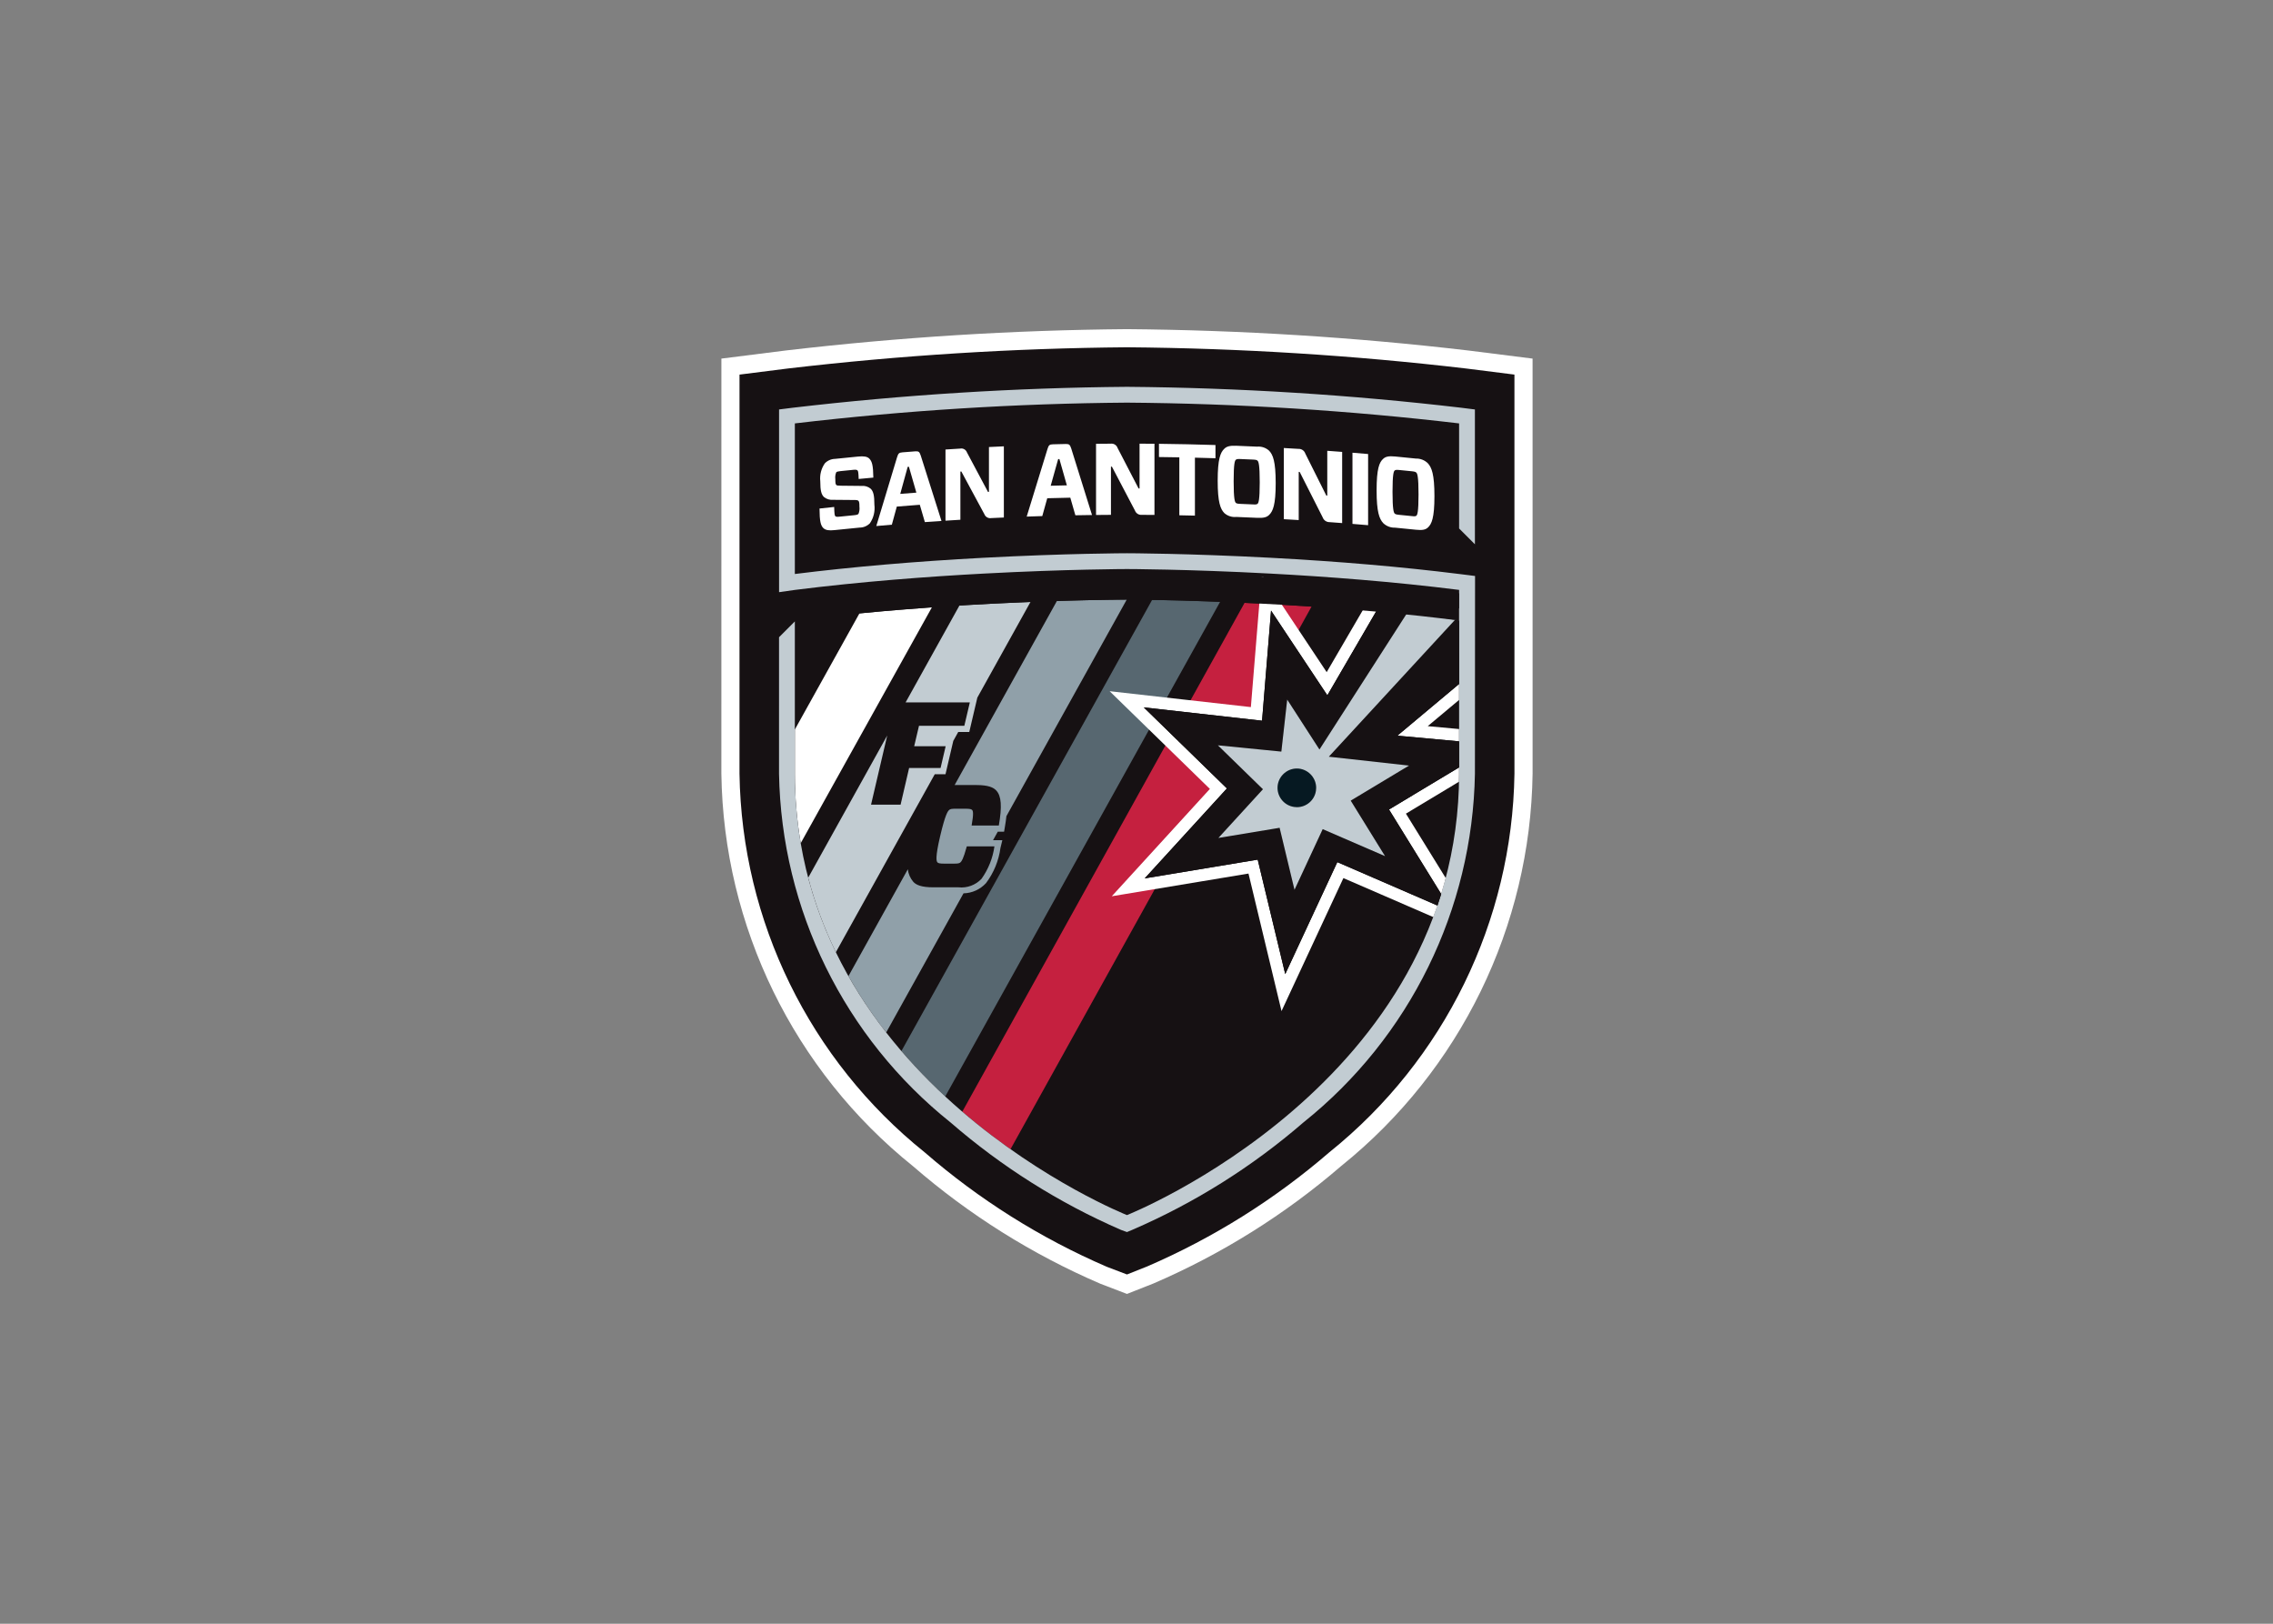 <svg clip-rule="evenodd" fill-rule="evenodd" stroke-linejoin="round" stroke-miterlimit="2" viewBox="0 0 560 400" xmlns="http://www.w3.org/2000/svg" xmlns:xlink="http://www.w3.org/1999/xlink"><rect x="0" y="0" width="560" height="400" fill="#808080" stroke="none"/><clipPath id="a"><path clip-rule="evenodd" d="m260.763 157.242c-.148 109.528-117.339 155.986-117.401 156.011h-.002c-.061-.025-117.253-46.483-117.401-156.011l.006-63.878c38.968-4.589 78.159-7.04 117.395-7.343h.002c39.236.303 78.427 2.754 117.395 7.343z"/></clipPath><g fill-rule="nonzero" transform="matrix(.697 0 0 .697 177.724 81.083)"><g><path d="m133.985 337.396c-24.093-10.353-46.441-24.37-66.251-41.553-42.107-33.795-66.971-84.708-67.734-138.695l.007-146.737 22.722-2.864c40.049-4.696 80.322-7.216 120.643-7.547 40.321.331 80.595 2.851 120.643 7.547l22.722 2.864.007 146.702c-.752 53.949-25.574 104.835-67.626 138.639-19.856 17.129-42.212 31.125-66.294 41.504l-9.452 3.733z" fill="#fff"/><path d="m136.267 331.406c-23.396-10.087-45.099-23.719-64.344-40.414-40.68-32.597-64.728-81.73-65.514-133.852l.006-141.075 17.116-2.158c39.782-4.665 79.789-7.167 119.842-7.497 40.054.33 80.06 2.832 119.842 7.497l17.115 2.157.006 141.049c-.778 52.083-24.785 101.187-65.409 133.788-19.308 16.673-41.05 30.297-64.474 40.4l-7.08 2.811z" fill="#161113"/><g fill="#fff"><path d="m52.506 68.609c-.968.983-2.293 1.535-3.673 1.531-2.942.282-5.883.577-8.823.886-1.988.209-3.131.046-3.939-.693-.976-.935-1.347-2.44-1.38-6.928 1.728-.191 3.456-.377 5.184-.559.069 2.473.168 3.037.404 3.265.203.194.538.266 1.515.165 1.673-.172 3.346-.341 5.019-.504.976-.096 1.415-.21 1.651-.484.332-.805.448-1.684.335-2.548 0-1.257-.065-1.79-.37-2.084-.201-.196-.707-.292-1.651-.271-2.391-.029-4.782-.05-7.172-.062-1.195.121-2.391-.229-3.332-.973-.911-.907-1.314-2.192-1.314-5.606-.242-2.232.333-4.479 1.617-6.321.945-.979 2.241-1.544 3.601-1.57 2.716-.285 5.433-.558 8.151-.821 2.022-.194 3.201-.016 3.943.706.976.988 1.382 2.316 1.448 6.731-1.73.157-3.46.319-5.189.485-.067-2.257-.169-2.786-.404-3.015-.203-.196-.506-.311-1.448-.218-1.55.152-3.099.307-4.648.467-.877.09-1.246.201-1.448.437-.305.762-.409 1.59-.304 2.404 0 1.257.068 1.789.337 2.048.237.227.606.225 1.65.261 2.414.016 4.828.041 7.242.074 1.178-.123 2.357.233 3.269.988.91.887 1.313 2.253 1.313 5.666.285 2.3-.279 4.627-1.584 6.543z"/><path d="m70.142 62.075c-2.71.201-5.42.413-8.129.636l-1.754 6.4c-1.832.155-3.664.314-5.496.479 2.438-8.089 4.877-16.17 7.317-24.241.44-1.401.674-1.709 1.922-1.809 1.517-.122 3.035-.241 4.554-.356 1.215-.092 1.485.212 1.922 1.509 2.441 7.69 4.882 15.389 7.323 23.097-1.957.13-3.914.266-5.871.407zm-6.915-3.846c1.9-.155 3.8-.303 5.7-.446l-2.632-9.142-.437.034z"/><path d="m99.853 66.574c-1.487.065-2.973.134-4.459.205-1.035.18-2.06-.406-2.432-1.388-2.713-5.036-5.426-10.062-8.138-15.076l-.338.021v17.033c-1.755.105-3.51.214-5.266.329v-25.155c1.722-.112 3.444-.219 5.166-.322 1.034-.218 2.08.37 2.431 1.367 2.476 4.638 4.952 9.285 7.428 13.941l.338-.016v-15.848c1.756-.086 3.513-.168 5.269-.246z"/><path d="m123.34 59.567c-2.715.055-5.431.121-8.147.198l-1.757 6.305c-1.837.055-3.673.116-5.51.182 2.445-7.957 4.889-15.906 7.334-23.844.439-1.378.676-1.673 1.926-1.706 1.522-.041 3.043-.077 4.564-.111 1.217-.026 1.487.293 1.926 1.614 2.445 7.821 4.891 15.651 7.336 23.49-1.96.025-3.921.055-5.882.091zm-6.93-4.219c1.904-.052 3.808-.098 5.712-.139l-2.636-9.284-.439.011z"/><path d="m153.089 65.665c-1.487-.014-2.975-.026-4.463-.034-1.059.11-2.066-.518-2.433-1.518-2.716-5.183-5.432-10.354-8.148-15.514l-.338.002v17.033c-1.759.01-3.517.025-5.274.044v-25.155c1.724-.019 3.448-.033 5.173-.043 1.061-.147 2.087.484 2.434 1.498 2.478 4.771 4.957 9.551 7.437 14.341l.338.001v-15.847c1.758.008 3.516.02 5.274.038z"/><path d="m167.389 45.425v20.484c-1.837-.045-3.673-.084-5.511-.119v-20.483c-2.399-.045-4.799-.081-7.198-.108v-4.672c6.659.076 13.318.219 19.976.43v4.671c-2.422-.076-4.845-.144-7.267-.203z"/><path d="m189.354 41.531c1.556-.148 3.104.371 4.256 1.428 1.35 1.398 2.33 3.751 2.33 11.477 0 7.691-.979 9.938-2.33 11.235-.846.82-1.925 1.123-4.256 1.015-2.444-.114-4.888-.219-7.332-.314-1.55.164-3.098-.338-4.257-1.379-1.351-1.413-2.332-3.743-2.331-11.434.001-7.726.979-9.995 2.331-11.278.846-.831 1.925-1.154 4.257-1.063 2.444.095 4.888.2 7.332.313zm-7.534 19.838c.236.225.54.344 1.621.388 1.498.06 2.995.124 4.493.192 1.082.085 1.385-.044 1.621-.249.304-.309.741-1.187.742-7.547 0-6.398-.438-7.317-.742-7.618-.236-.262-.543-.385-1.621-.434-1.497-.067-2.995-.131-4.493-.192-1.082-.043-1.384.053-1.621.295-.306.275-.744 1.157-.743 7.554 0 6.397.437 7.276.743 7.611z"/><path d="m219.432 68.543c-1.484-.115-2.969-.226-4.453-.333-1.084.019-2.066-.661-2.429-1.683-2.711-5.365-5.423-10.718-8.134-16.06l-.338-.021v17.034c-1.755-.108-3.511-.211-5.267-.31v-25.154c1.722.096 3.444.197 5.167.303 1.088-.057 2.088.627 2.43 1.662 2.475 4.938 4.95 9.884 7.424 14.84l.338.024v-15.847c1.755.126 3.509.256 5.262.391z"/><path d="m223.075 68.83v-25.155c1.845.149 3.688.303 5.531.463v25.154c-1.843-.159-3.687-.313-5.531-.462z"/><path d="m245.486 45.741c1.582-.045 3.116.558 4.243 1.671 1.345 1.475 2.322 3.883 2.322 11.609 0 7.691-.977 9.882-2.322 11.102-.842.772-1.92 1.014-4.243.772-2.436-.252-4.872-.495-7.309-.73-1.577.062-3.111-.524-4.245-1.621-1.349-1.489-2.326-3.876-2.325-11.566 0-7.726.976-9.939 2.325-11.145.843-.784 1.921-1.045 4.245-.823 2.437.235 4.874.479 7.309.731zm-7.51 19.411c.237.238.539.374 1.617.479 1.494.146 2.987.295 4.479.448 1.077.147 1.382.034 1.617-.157.303-.292.739-1.145.739-7.505.002-6.397-.437-7.341-.739-7.66-.236-.276-.54-.416-1.617-.526-1.492-.152-2.985-.302-4.479-.447-1.078-.105-1.382-.026-1.617.203-.304.257-.741 1.114-.742 7.511 0 6.397.438 7.301.741 7.653z"/><path d="m25.971 141.51v15.604c.002 8.232.695 16.45 2.074 24.567l46.368-83.356c-8.266.583-16.873 1.29-25.616 2.152z"/></g><path d="m63.639 255.146c4.855 5.641 10.028 11.001 15.493 16.053l97.164-174.828c-9.993-.385-18.28-.579-24.037-.677z" fill="#576770"/><path d="m184.943 96.736-99.783 179.835c5.763 4.945 11.516 9.36 17.044 13.265l106.403-191.768c-6.054-.405-11.92-.751-17.45-1.032-2.121-.108-4.193-.208-6.214-.3z" fill="#c5203f"/><path d="m95.653 97.036c-3.694.188-7.56.41-11.503.651l-19.03 34.24h22.706l-1.943 8.26h-16.025l-1.701 7.23h11.121l-1.796 7.695h-11.12l-3.013 12.962h-10.444l5.717-24.454-27.925 50.247c2.389 9.08 5.662 17.903 9.772 26.345l34.959-62.903h3.797l2.75-11.782 1.747-3.143h3.901l2.857-12.161 18.786-33.802c-4.265.168-8.818.37-13.613.615z" fill="#c2ccd2"/><path d="m118.599 96.088-36.15 65.044h7.661c4.319 0 6.07.878 7.038 1.912 1.847 1.963 2.089 5.626.924 12.392h-9.616c.777-4.289.489-5.167.196-5.475-.292-.307-.731-.464-2.527-.464h-3.255c-1.503 0-2.038.101-2.427.515-.388.414-1.261 1.292-3.108 9.193-1.796 7.588-1.312 8.88-.969 9.243.288.308.727.465 2.523.465h3.255c1.503 0 2.038-.101 2.427-.515.343-.364.923-.985 2.184-5.582h9.764c-.579 4.133-2.146 8.065-4.567 11.464-2.1 2.218-5.122 3.328-8.159 2.997h-8.885c-4.324 0-6.07-.878-7.043-1.912-1.083-1.259-1.767-2.812-1.962-4.461l-20.981 37.753c3.954 6.959 8.412 13.619 13.339 19.926l27.33-49.175c3.034-.073 5.91-1.38 7.96-3.618 2.739-3.646 4.497-7.934 5.106-12.454l.66-2.716h-3.283l1.66-2.987h2.234l.308-1.824c.232-1.34.39-2.537.513-3.672l42.539-76.544c-1.077.003-10.42.042-24.689.495z" fill="#90a0a9"/><path d="m20.395 92.962 5.579-.792.016-.003c23.437-2.955 47.002-4.72 66.808-5.776 29.465-1.57 50.598-1.6 50.607-1.6s21.142.03 50.607 1.6c19.792 1.055 43.338 2.82 66.759 5.77l.003 64.953c-.148 109.528-117.341 155.986-117.403 156.011h-.001c-.061-.025-117.251-46.483-117.399-156.011l.002-53.815-5.589 5.589-.002 48.234c.836 48.057 23.104 93.31 60.67 123.293 18.017 15.63 38.312 28.421 60.185 37.933l2.13.774 1.922-.802c21.989-9.5 42.394-22.312 60.503-37.99 37.511-29.983 59.74-75.202 60.571-123.216l.047-69.875-.05-.006-4.84-.61-.748-.09c-20.152-2.518-42.501-4.445-66.462-5.721-29.36-1.565-50.697-1.609-50.904-1.609-.208 0-21.545.044-50.903 1.609-23.986 1.277-46.36 3.206-66.528 5.728l.001-53.226c38.969-4.589 78.159-7.04 117.395-7.343h.002c39.237.303 78.427 2.754 117.395 7.343l.002 37.136 5.589 5.589-.003-47.653-4.889-.616c-39.202-4.597-78.625-7.063-118.094-7.388-39.469.325-78.892 2.791-118.095 7.387l-4.889.616" fill="#c2ccd2"/></g><g clip-path="url(#a)"><path d="m229.906 93.879-15.944 27.353-22.962-34.535-3.837 46.888-49.925-5.622 35.438 34.535-34.679 37.941 48.325-8.023 11.676 48.612 21.874-47.011 49.433 21.443-27.333-44.221 45.616-27.435-37.901-3.488 43.585-36.485z" fill="#fff"/><path d="m238.941 143.682 44.291-37.088s-11.699-1.902-23.906-3.848c-5.901-.94-11.917-1.89-16.793-2.64-5.886-.906-10.104-1.52-10.425-1.472l-17.909 30.793-19.904-29.951-3.174 38.921-41.811-4.709 29.389 28.646-29.057 31.785 39.942-6.63 9.729 40.458 18.404-39.575 40.652 17.622-22.379-36.217 38.04-22.867z"/><path d="m238.941 143.682 44.291-37.088s-11.699-1.902-23.906-3.848l-44.601 48.369 28.348 3.138-20.609 12.391 12.135 19.622-22.042-9.544-9.969 21.442-5.265-21.918-21.647 3.583 15.755-17.216-15.93-15.526 22.435 2.22 2.071-18.384 11.398 17.645 31.129-48.462c-5.886-.905-10.104-1.52-10.425-1.471l-17.909 30.793-19.905-29.951-3.174 38.92-41.811-4.709 29.389 28.646-29.057 31.785 39.942-6.63 9.729 40.458 18.404-39.575 40.652 17.622-22.379-36.217 38.04-22.867z" fill="#161113"/><path d="m204.53 155.382c-.368-.061-.741-.091-1.115-.091-3.744 0-6.825 3.081-6.825 6.825s3.081 6.825 6.825 6.825c3.349 0 6.228-2.465 6.744-5.775.058-.359.088-.722.088-1.086 0-3.32-2.438-6.176-5.717-6.698z" fill="#061922"/><path d="m200.007 130.923-2.071 18.384-22.435-2.22 15.93 15.528-15.755 17.216 21.647-3.585 5.265 21.917 9.969-21.441 22.042 9.543-12.135-19.621 20.609-12.392-28.348-3.138 44.602-48.368c-5.901-.94-11.918-1.89-16.793-2.641l-31.129 48.462zm2.423 37.946c-3.339-.486-5.84-3.379-5.84-6.753 0-3.744 3.081-6.825 6.825-6.825s6.825 3.081 6.825 6.825c0 .352-.027.703-.081 1.05-.494 3.308-3.364 5.781-6.708 5.781-.342 0-.683-.026-1.021-.078z" fill="#c2ccd2"/><path d="m260.767 102.98.004-10.816-6.423-.788c-19.196-2.311-40.074-3.936-62.96-5.1-27.703-1.411-47.837-1.451-48.033-1.451s-20.329.04-48.031 1.451c-22.886 1.164-44.224 2.927-63.42 5.238l-4.614.556v10.04l-.005.845 5.278-.716c22.116-2.663 44.351-4.255 63.041-5.206 27.802-1.416 47.743-1.443 47.743-1.443h.009c.008 0 19.95.027 47.752 1.443 18.689.951 42.275 2.637 64.392 5.3z" fill="#161113"/></g></g></svg>